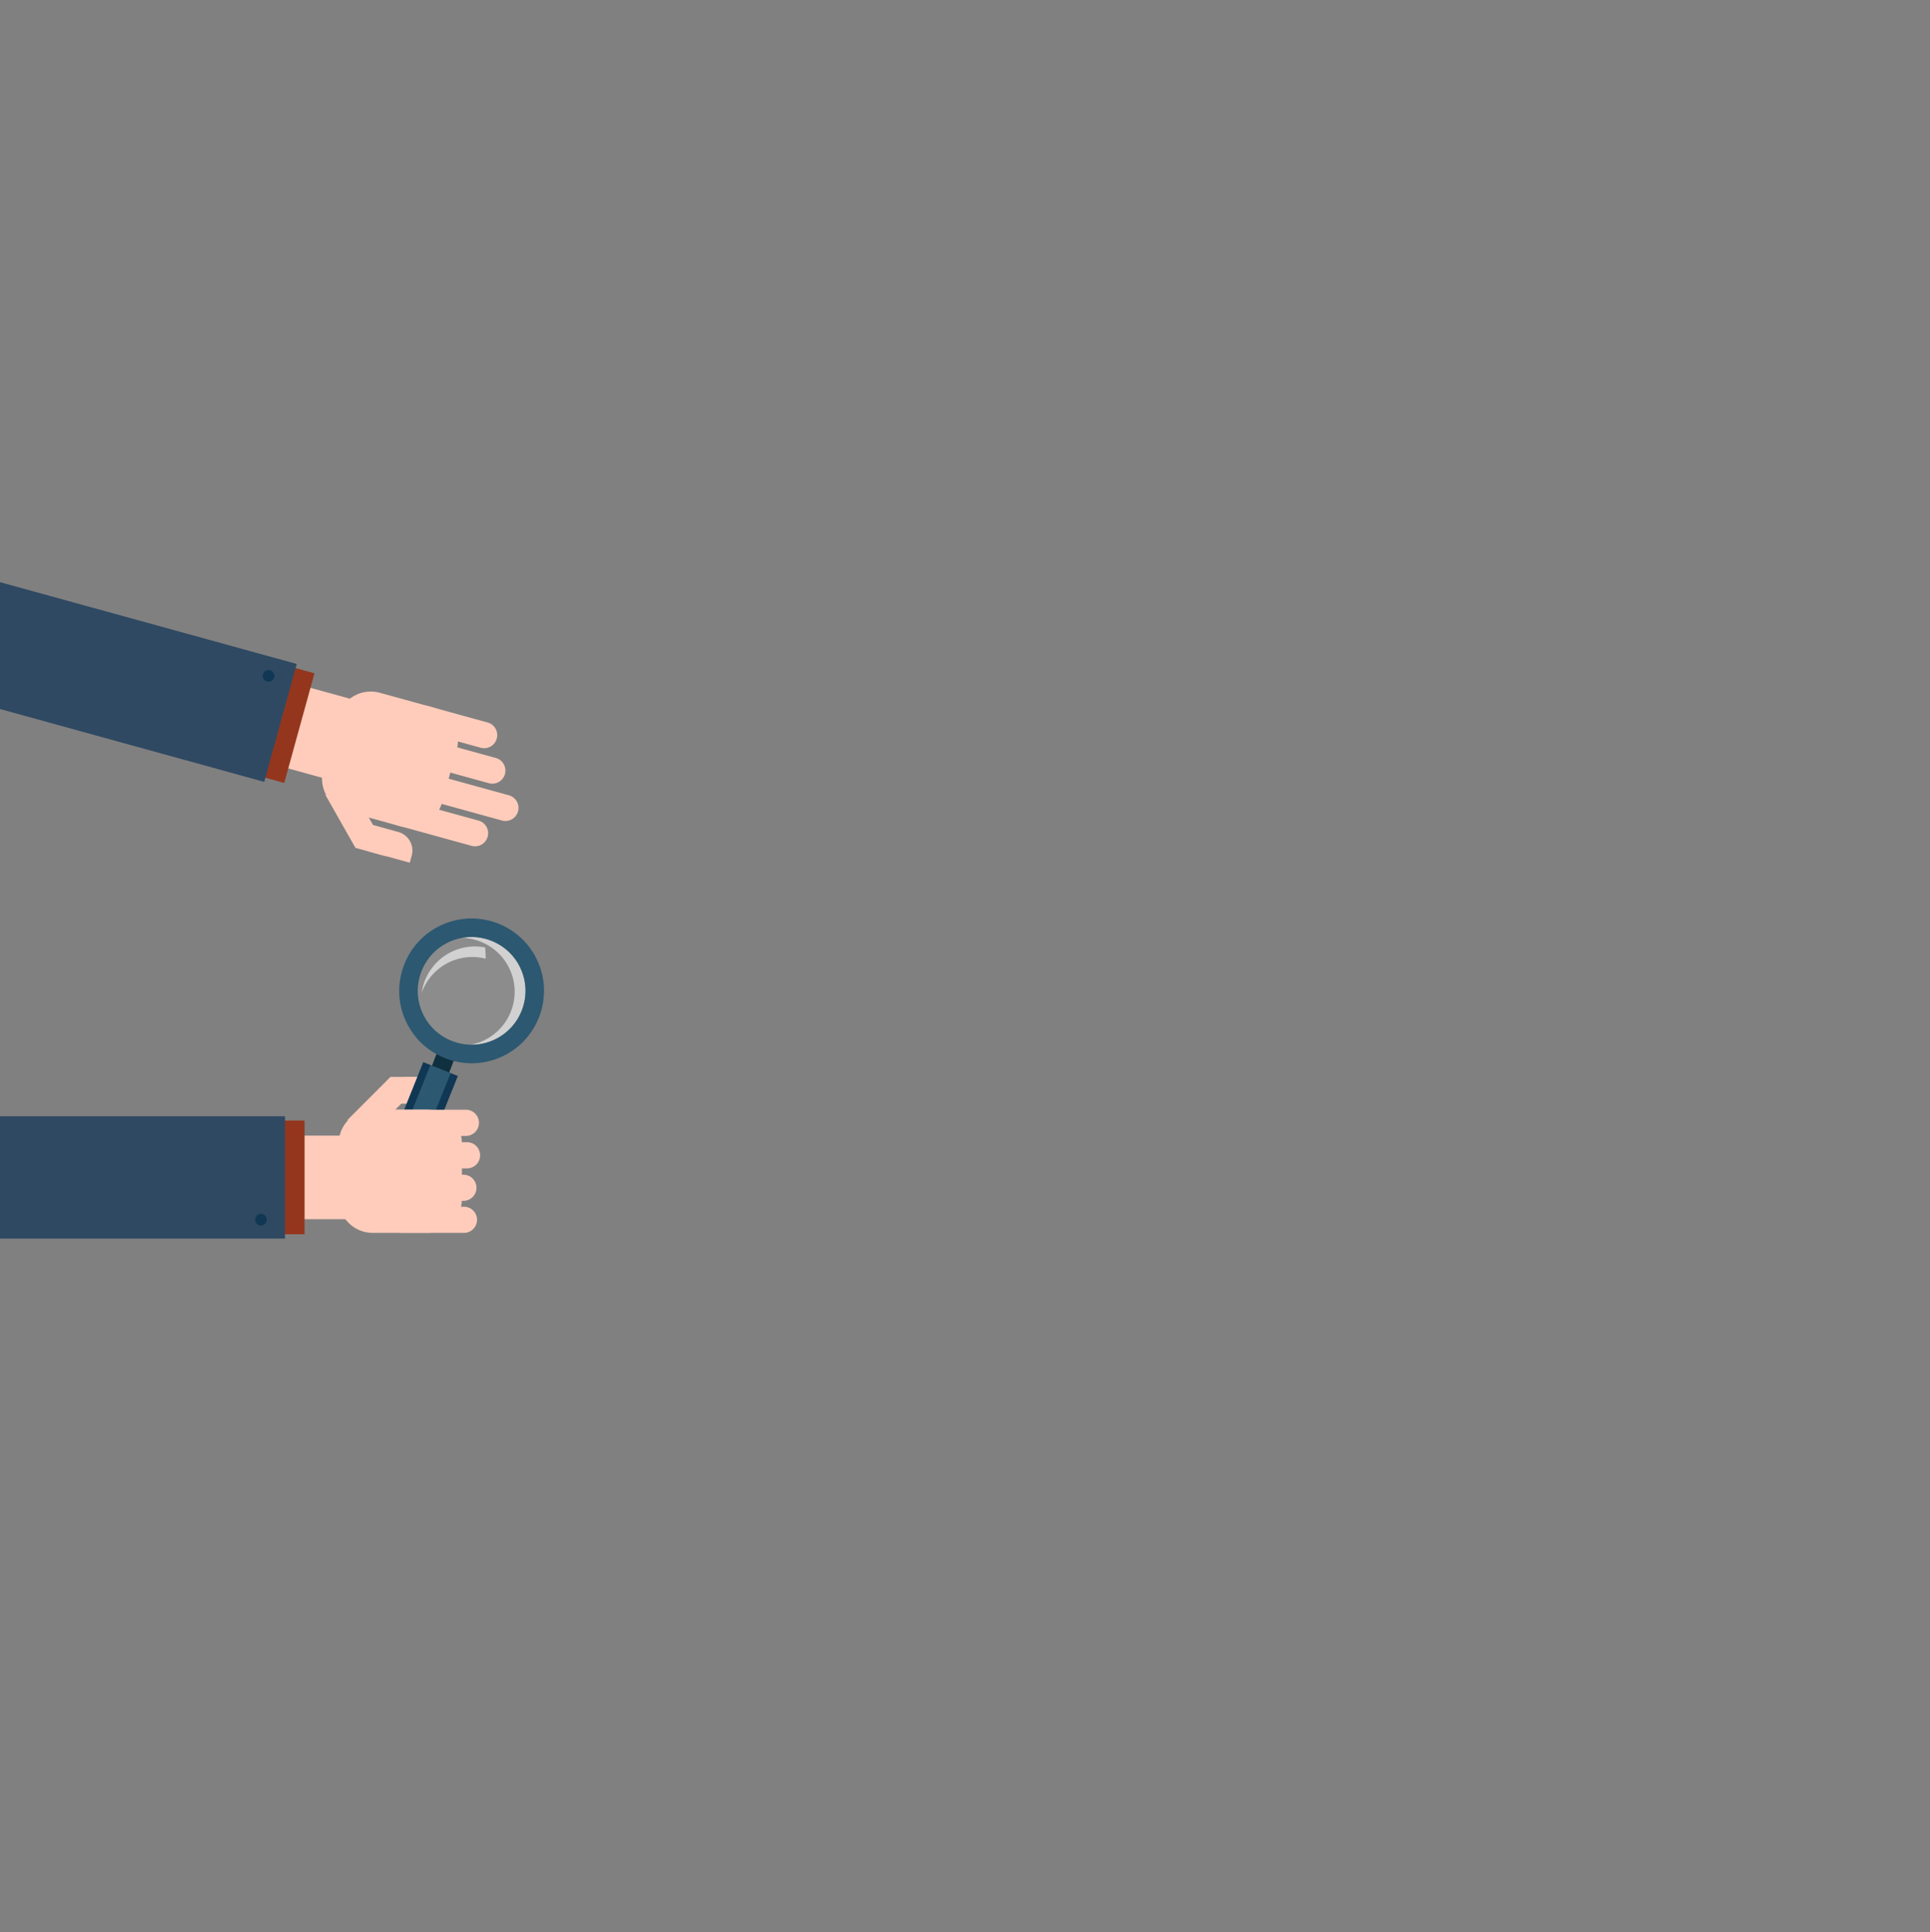 <svg viewBox="0 0 800 801" xmlns="http://www.w3.org/2000/svg" fill-rule="evenodd" clip-rule="evenodd" stroke-linejoin="round" stroke-miterlimit="1.414"><rect x="0" y="0" width="800" height="801" fill="#808080" stroke="none"/><path d="M145.114 339.402l19.956 5.502a8.008 8.008 0 0 1 5.59 9.852l-.708 2.57c-.03.112-.07.214-.108.32l-17.04-4.7-7.69-13.544z" fill="#fcb" fill-rule="nonzero"/><path d="M149.808 333.534l9.384 16.542a7.973 7.973 0 0 1 .974 4.954l-12.835-3.54-12.54-22.1 15.018 4.144zM214.73 336.374a5.424 5.424 0 0 0-3.79-6.672l-38.515-10.622a5.426 5.426 0 1 0-2.884 10.46l38.516 10.62a5.428 5.428 0 0 0 6.672-3.786" fill="#fcb" fill-rule="nonzero"/><path d="M143.834 336.45c-7.503-2.07-11.913-9.832-9.84-17.334l6.09-22.08c2.064-7.502 9.83-11.907 17.333-9.838l22.075 6.088c7.504 2.07 11.91 9.832 9.842 17.333l-6.09 22.08c-2.07 7.503-9.83 11.907-17.334 9.837l-22.076-6.087z" fill="#fcb" fill-rule="nonzero"/><path d="M205.915 306.198a5.426 5.426 0 0 0-3.788-6.67l-24.665-6.802a5.425 5.425 0 1 0-2.884 10.458l24.665 6.803a5.424 5.424 0 0 0 6.672-3.79M209.308 320.91a5.426 5.426 0 0 0-3.788-6.673l-38.515-10.622a5.425 5.425 0 1 0-2.884 10.458l38.516 10.622a5.425 5.425 0 0 0 6.672-3.786M202.148 346.872a5.426 5.426 0 0 0-3.788-6.672l-30.618-8.445a5.427 5.427 0 0 0-2.886 10.462l30.62 8.444a5.43 5.43 0 0 0 6.672-3.788" fill="#fcb" fill-rule="nonzero"/><path d="M105.865 278.865l54.14 14.93a9.56 9.56 0 0 1 6.676 11.76l-4.13 14.977c-1.402 5.09-6.666 8.078-11.758 6.674l-54.14-14.93 9.213-33.41z" fill="#fcb" fill-rule="nonzero"/><path d="M107.2 272.75l-12.536 45.456 23.16 6.387 12.533-45.455-23.157-6.387z" fill="#94361d" fill-rule="nonzero"/><path d="M0 293.942l109.53 30.206 13.478-48.88L0 241.35v52.594z" fill="#2f4962" fill-rule="nonzero"/><path d="M111.953 277.86a2.42 2.42 0 0 0-2.97 1.686 2.415 2.415 0 1 0 2.97-1.686" fill="#103754" fill-rule="nonzero"/><path d="M156.498 457.536h20.7a8.007 8.007 0 0 0 8.01-8.01v-2.666c0-.116-.01-.224-.02-.337H167.51L156.5 457.536z" fill="#fcb" fill-rule="nonzero"/><path d="M159.462 464.44l13.444-13.45a7.988 7.988 0 0 0 2.257-4.518h-13.315l-17.966 17.97 15.58-.002z" fill="#fcb" fill-rule="nonzero"/><clipPath id="a"><path d="M173.15 388.45h44.68v44.68h-44.68z"/></clipPath><g opacity=".1" clip-path="url(#a)"><clipPath id="b"><path d="M173.15 388.45h44.68v44.68h-44.68z"/></clipPath><g clip-path="url(#b)"><path d="M203.805 390.076c5.53 2.218 9.868 6.45 12.21 11.907 4.862 11.314-.39 24.47-11.708 29.327-5.488 2.358-11.57 2.427-17.14.195-5.527-2.22-9.86-6.443-12.2-11.897-2.352-5.475-2.424-11.544-.207-17.092 2.213-5.55 6.448-9.898 11.922-12.25 5.48-2.352 11.564-2.42 17.123-.19" fill="#fff" fill-rule="nonzero"/></g></g><path d="M188.09 431.85" fill="#a6dae9" fill-rule="nonzero"/><clipPath id="c"><path d="M188.457 388.453h29.373v44.675h-29.373z"/></clipPath><g opacity=".6" clip-path="url(#c)"><clipPath id="d"><path d="M188.457 388.453h29.373v44.675h-29.373z"/></clipPath><g clip-path="url(#d)"><path d="M203.805 390.076c-4.966-1.992-10.35-2.148-15.35-.483.98-.325 1.97-.578 2.972-.764 2.666.055 5.33.587 7.884 1.614 5.53 2.218 9.866 6.45 12.21 11.91 4.86 11.312-.395 24.47-11.71 29.328a22.418 22.418 0 0 1-4.742 1.44c-2-.043-3.994-.352-5.945-.936a22.154 22.154 0 0 0 15.184-.876c11.32-4.858 16.57-18.013 11.71-29.327-2.344-5.458-6.682-9.69-12.212-11.907" fill="#fff" fill-rule="nonzero"/></g></g><path d="M181.11 447.08a3.835 3.835 0 0 0 4.983-2.144l2.46-6.42a3.84 3.84 0 0 0-2.134-4.984h-.013a3.834 3.834 0 0 0-4.987 2.142l-2.458 6.42c-.784 1.963.17 4.196 2.135 4.982l.013.004" fill="#0e303f" fill-rule="nonzero"/><path d="M204.308 431.31c-5.488 2.358-11.57 2.427-17.14.195-5.527-2.218-9.86-6.443-12.2-11.897-2.352-5.475-2.424-11.544-.207-17.092 2.214-5.55 6.45-9.897 11.923-12.25 5.48-2.352 11.563-2.42 17.123-.19 5.53 2.218 9.867 6.45 12.21 11.907 4.86 11.314-.39 24.47-11.708 29.327m2.358-48.36c-7.467-2.997-15.637-2.9-23.014.262-7.355 3.16-13.047 9.005-16.022 16.456-2.976 7.454-2.876 15.61.284 22.966 3.148 7.335 8.97 13.02 16.395 15.996v.002c7.47 2.998 15.648 2.902 23.028-.264 15.204-6.527 22.262-24.21 15.733-39.415-3.147-7.337-8.974-13.023-16.404-16.004" fill="#2c5871" fill-rule="nonzero"/><path d="M189.774 446.08l-14.327-5.747L157.44 485.2l14.33 5.75 18.004-44.87z" fill="#103754" fill-rule="nonzero"/><path d="M186.806 444.89l-8.392-3.366-18.004 44.866 8.39 3.368 18.006-44.868z" fill="#2c5871" fill-rule="nonzero"/><path d="M174.53 484.067l-14.328-5.75-2.76 6.882 14.327 5.75 2.76-6.883z" fill="#0e303f" fill-rule="nonzero"/><path d="M171.56 482.875l-8.39-3.367-2.76 6.882 8.39 3.368 2.76-6.883z" fill="#164866" fill-rule="nonzero"/><path d="M179.94 400.188c3.876-4.525 9.275-7.274 15.198-7.745a22.26 22.26 0 0 1 6 .34l.202 4.67a22.29 22.29 0 0 0-7.295-.632c-5.922.47-11.32 3.218-15.195 7.743-1.79 2.087-3.154 4.506-4.064 7.01.586-4.17 2.342-8.1 5.155-11.385" fill="#fff" fill-rule="nonzero" opacity=".6"/><path d="M199.008 478.964a5.426 5.426 0 0 1-5.425 5.425H153.63a5.426 5.426 0 0 1 0-10.852h39.954a5.428 5.428 0 0 1 5.424 5.426" fill="#fcb" fill-rule="nonzero"/><path d="M154.478 460.042c-7.784 0-14.097 6.31-14.094 14.095v22.902c-.003 7.78 6.31 14.093 14.094 14.093h22.9c7.784 0 14.095-6.312 14.095-14.094v-22.904c0-7.784-6.31-14.094-14.095-14.093h-22.9z" fill="#fcb" fill-rule="nonzero"/><path d="M197.73 505.71a5.424 5.424 0 0 1-5.425 5.422H166.72a5.426 5.426 0 1 1 0-10.85h25.584a5.423 5.423 0 0 1 5.425 5.426M197.507 492.43a5.426 5.426 0 0 1-5.425 5.425H152.13a5.424 5.424 0 1 1 0-10.848h39.952a5.425 5.425 0 0 1 5.425 5.423M198.54 465.498a5.428 5.428 0 0 1-5.424 5.426h-31.762a5.427 5.427 0 0 1 0-10.852h31.76a5.43 5.43 0 0 1 5.427 5.426" fill="#fcb" fill-rule="nonzero"/><path d="M102.566 505.46h56.162a9.56 9.56 0 0 0 9.562-9.563v-15.534c0-5.28-4.28-9.56-9.562-9.56h-56.162v34.657z" fill="#fcb" fill-rule="nonzero"/><path fill="#94361d" fill-rule="nonzero" d="M102.227 464.558h24.022v47.15h-24.023z"/><path fill="#2f4962" fill-rule="nonzero" d="M0 462.78h118.137v50.703H0z"/><path d="M108.17 508.047a2.42 2.42 0 0 1-2.417-2.415 2.416 2.416 0 0 1 4.832 0 2.42 2.42 0 0 1-2.417 2.415" fill="#103754" fill-rule="nonzero"/></svg>